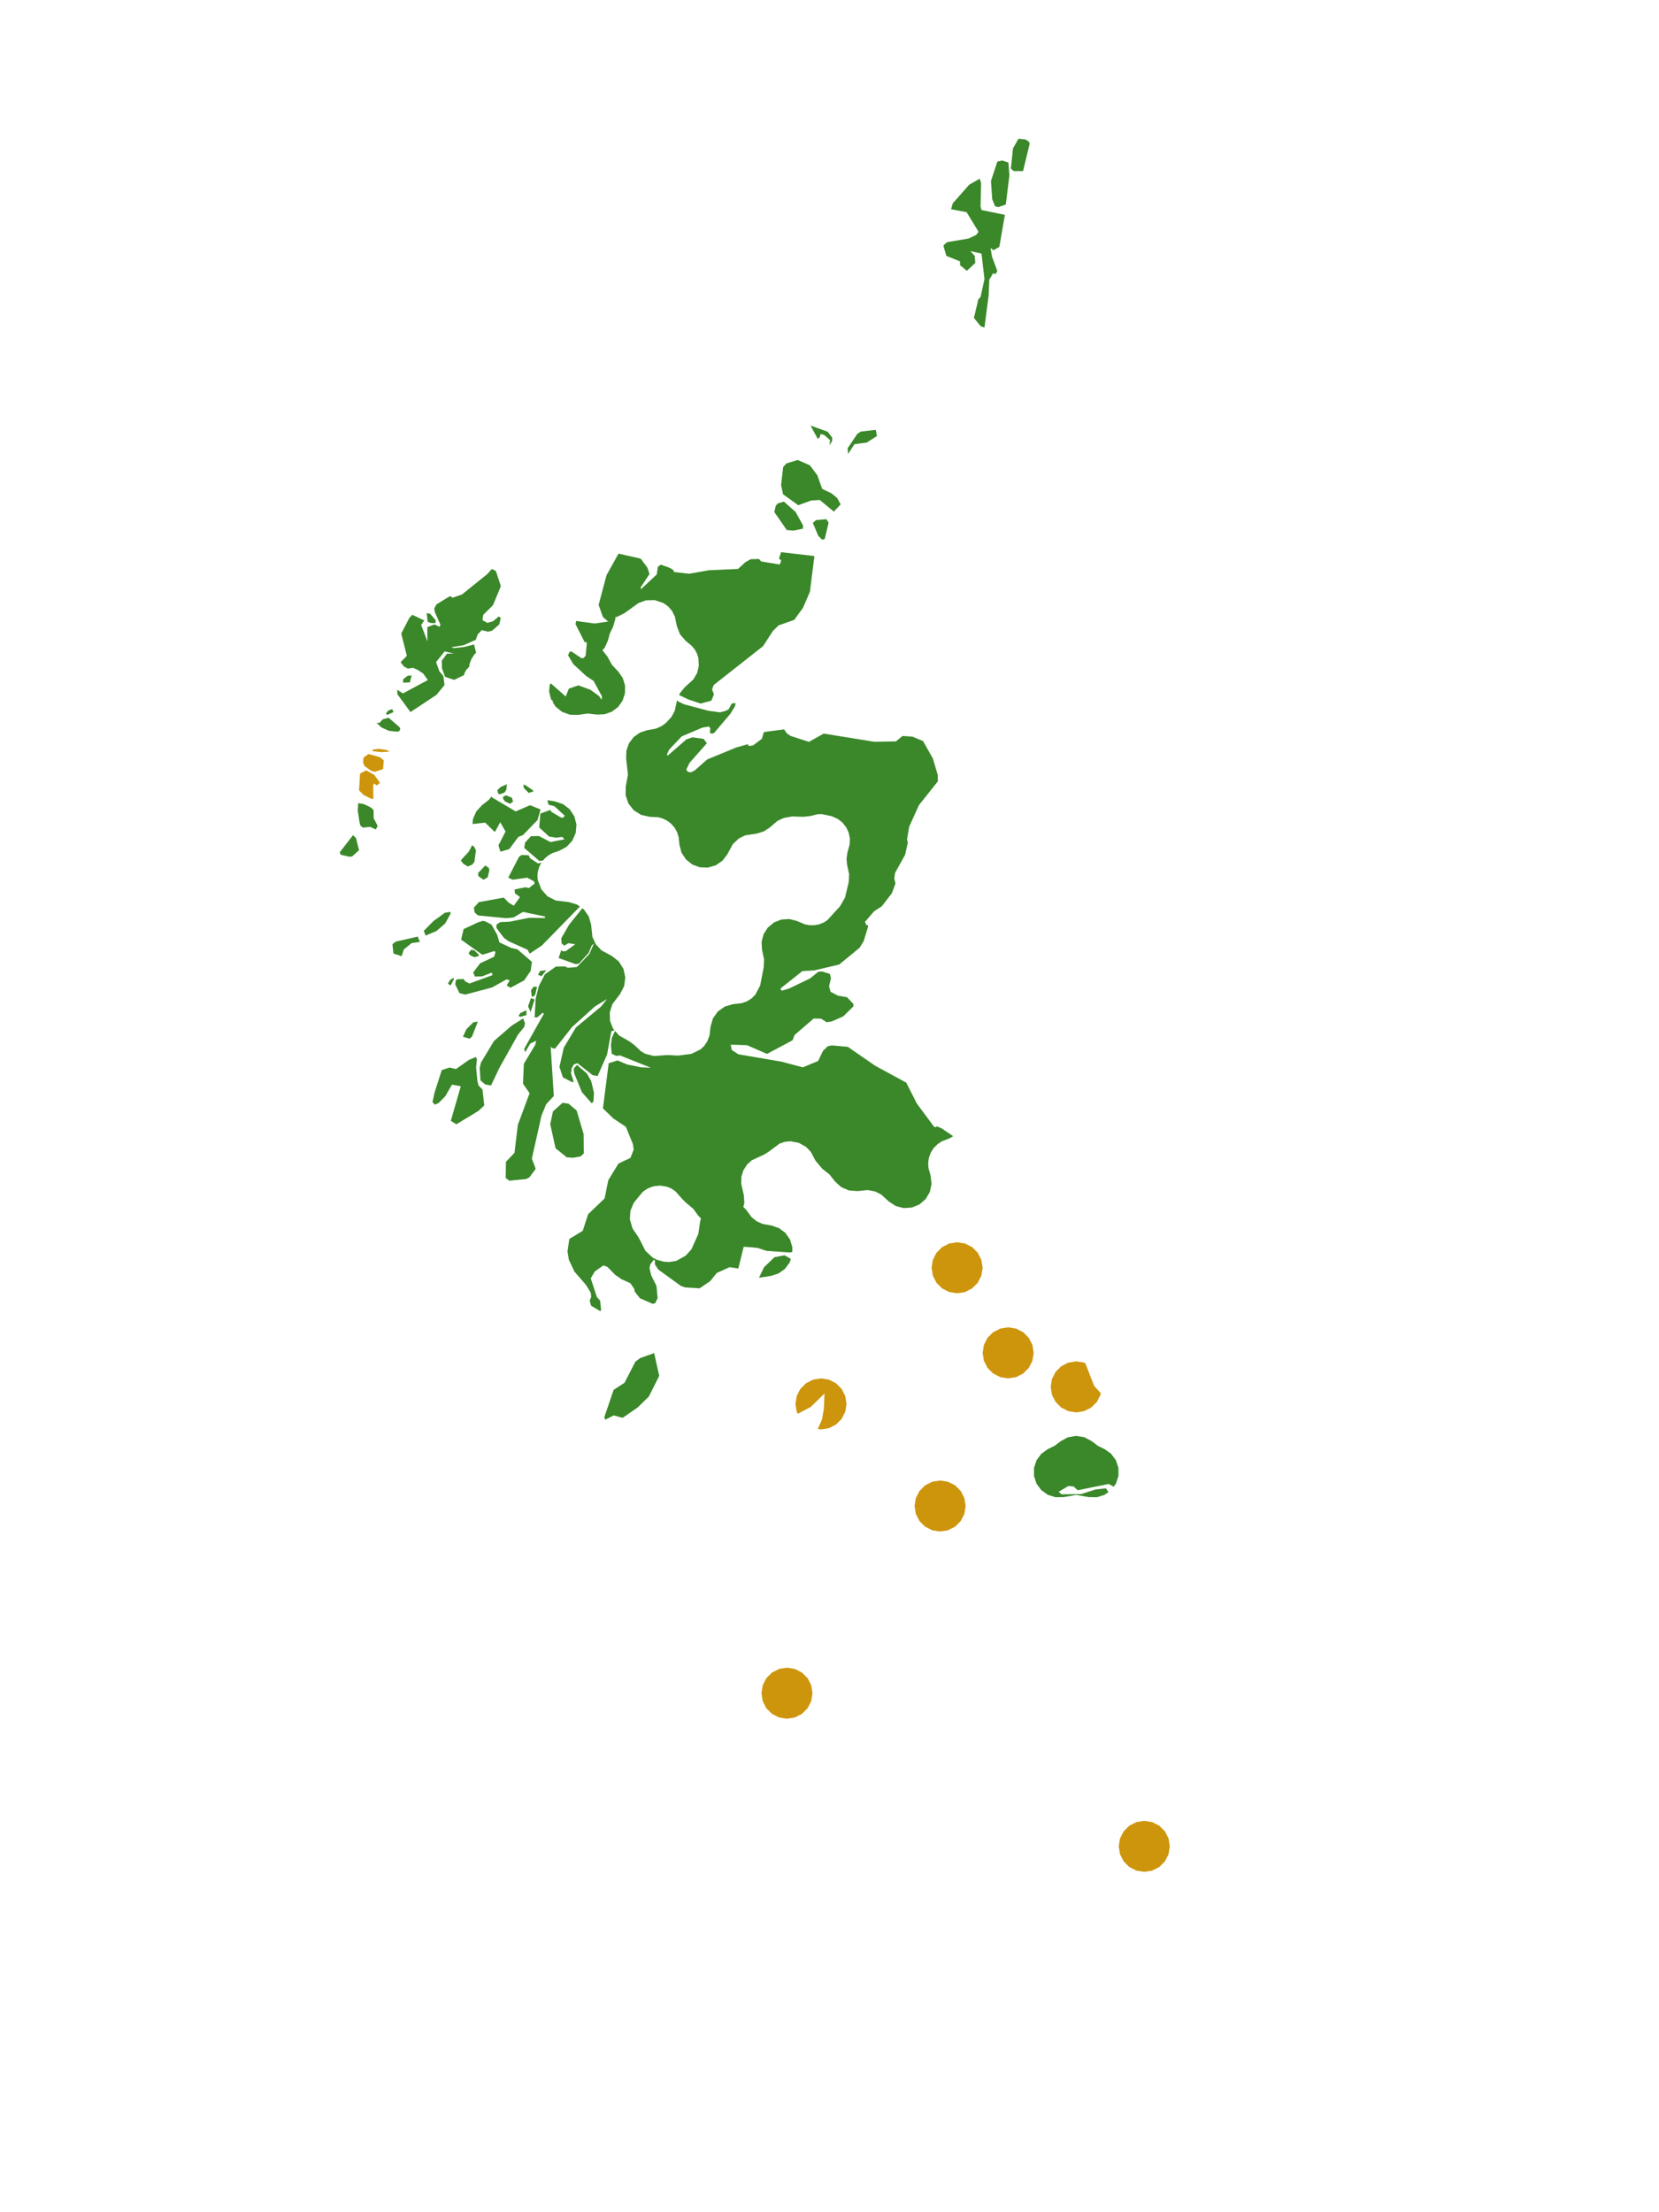 <?xml version="1.0" encoding="UTF-8"?>
<svg xmlns="http://www.w3.org/2000/svg" xmlns:xlink="http://www.w3.org/1999/xlink" width="378pt" height="504pt" viewBox="0 0 378 504" version="1.1">
<g id="data">
<rect x="0" y="0" width="378" height="504" style="fill:rgb(100%,100%,100%);fill-opacity:1;stroke:none;"/>
<path style=" stroke:none;fill-rule:nonzero;fill:rgb(100%,100%,100%);fill-opacity:1;" d="M 53.309 504 L 324.691 504 L 324.691 0 L 53.309 0 Z M 53.309 504 "/>
<path style=" stroke:none;fill-rule:nonzero;fill:rgb(22.745%,53.333%,16.078%);fill-opacity:1;" d="M 241.668 328.344 L 243.332 327.445 L 245.199 327.133 L 247.066 327.438 L 248.738 328.324 L 250.156 329.402 L 251.641 330.125 L 253.145 331.184 L 254.246 332.66 L 254.828 334.402 L 254.84 336.242 L 254.277 337.992 L 253.73 338.742 L 253.664 338.656 L 252.602 338.082 L 245.551 339.512 L 244.59 338.645 L 243.406 338.559 L 241.211 339.871 L 241.887 340.445 L 246.324 340.395 L 249.617 339.344 L 251.977 339.082 L 252.562 339.93 L 251.699 340.551 L 249.949 341.105 L 248.109 341.086 L 245.215 340.59 L 242.32 341.086 L 240.488 341.105 L 238.734 340.555 L 237.246 339.484 L 236.16 338.004 L 235.594 336.258 L 235.598 334.422 L 236.176 332.68 L 237.266 331.203 L 238.762 330.141 L 240.355 329.352 Z M 217.176 258.859 L 216.309 259.359 L 214.605 260.02 L 213.594 260.688 L 212.738 261.551 L 212.086 262.574 L 211.66 263.711 L 211.48 264.91 L 211.555 266.121 L 212.047 267.883 L 212.254 269.738 L 211.859 271.566 L 210.91 273.176 L 209.496 274.398 L 207.766 275.109 L 205.902 275.234 L 204.094 274.766 L 202.527 273.742 L 200.766 272.137 L 199.371 271.438 L 197.727 271.133 L 195.371 271.359 L 193.449 271.223 L 191.672 270.461 L 190.246 269.164 L 188.969 267.539 L 187.344 266.262 L 185.809 264.43 L 184.734 262.418 L 183.676 261.305 L 182.023 260.375 L 180.129 260.008 L 178.758 260.141 L 177.609 260.551 L 175.035 262.473 L 173.988 263.098 L 171.293 264.34 L 170.242 265.281 L 169.371 266.648 L 168.926 268.09 L 168.875 269.645 L 169.473 272.258 L 169.598 274.016 L 169.371 274.969 L 169.961 275.555 L 171.27 277.32 L 172.406 278.234 L 173.746 278.844 L 175.801 279.211 L 177.508 279.805 L 178.953 280.891 L 179.992 282.371 L 180.527 284.098 L 180.516 285.227 L 180.035 285.352 L 174.656 284.98 L 172.566 284.293 L 169.453 284.031 L 168.227 288.992 L 166.234 288.695 L 163.312 290.012 L 161.832 291.855 L 159.41 293.516 L 156.156 293.312 L 155.16 292.984 L 149.984 289.23 L 149.215 288.043 L 149.23 287.168 L 148.945 287.023 L 148.156 288.078 L 147.988 288.91 L 148.375 290.555 L 149.574 292.961 L 149.84 295.727 L 149.309 296.871 L 148.746 297.059 L 145.816 295.781 L 144.602 294.238 L 144.508 293.621 L 143.633 292.355 L 141.613 291.438 L 140.164 290.434 L 138.398 288.637 L 137.465 288.297 L 135.512 289.684 L 134.605 291.238 L 135.977 295.473 L 136.734 296.309 L 136.957 298.523 L 136.742 298.695 L 134.684 297.484 L 134.359 296.305 L 134.707 295.457 L 134.594 294.48 L 133.473 292.68 L 130.895 289.723 L 129.605 286.988 L 129.301 285.094 L 129.719 282.266 L 132.777 280.41 L 134.004 276.633 L 137.758 273.035 L 138.602 268.871 L 140.918 265.086 L 143.645 263.801 L 144.391 261.887 L 144.195 260.621 L 142.602 256.719 L 139.777 254.832 L 137.379 252.512 L 138.688 242.234 L 140.711 241.594 L 142.887 242.512 L 146.156 243.176 L 148.301 243.254 L 141.262 240.453 L 140.441 240.562 L 139.387 240.086 L 139.184 238.121 L 139.414 236.461 L 140.141 234.859 L 141.055 235.91 L 143.418 237.254 L 144.551 238.098 L 146.004 239.48 L 147.023 240.082 L 149.008 240.586 L 151.738 240.387 L 152.516 240.379 L 154.469 240.496 L 157.527 240.098 L 159.582 239.098 L 160.434 238.309 L 161.172 237.211 L 161.668 235.867 L 161.902 233.879 L 162.441 232.02 L 163.566 230.441 L 165.145 229.32 L 167.004 228.777 L 169.023 228.543 L 170.211 228.117 L 171.273 227.445 L 172.102 226.609 L 173.207 224.516 L 174.023 220.285 L 174.09 218.539 L 173.625 216.402 L 173.52 214.594 L 173.98 212.836 L 174.957 211.309 L 176.359 210.156 L 178.047 209.492 L 179.855 209.379 L 181.613 209.832 L 183.305 210.559 L 184.414 210.789 L 185.547 210.793 L 186.785 210.543 L 187.758 210.133 L 188.527 209.617 L 191.398 206.477 L 192.543 204.473 L 193.395 200.887 L 193.469 199.141 L 193.008 197.02 L 192.879 195.629 L 193.082 194.25 L 193.586 192.414 L 193.641 191.059 L 193.383 189.742 L 192.836 188.539 L 191.953 187.406 L 190.945 186.605 L 189.488 185.945 L 187.223 185.473 L 186.238 185.516 L 184.574 185.926 L 182.996 186.09 L 180.48 186.008 L 178.594 186.348 L 177.137 187.027 L 175.34 188.566 L 173.984 189.438 L 172.445 189.902 L 169.801 190.309 L 168.32 191.035 L 166.969 192.328 L 165.711 194.652 L 164.59 196.113 L 163.066 197.152 L 161.293 197.66 L 159.449 197.59 L 157.723 196.945 L 156.285 195.793 L 155.277 194.246 L 154.809 192.465 L 154.641 190.766 L 154.27 189.582 L 153.73 188.609 L 152.922 187.672 L 152.043 186.992 L 150.93 186.445 L 149.852 186.172 L 148.02 186.086 L 146.094 185.66 L 144.418 184.617 L 143.191 183.07 L 142.551 181.203 L 142.57 179.23 L 143.078 176.457 L 142.656 172.746 L 142.727 171 L 143.309 169.348 L 144.359 167.945 L 145.777 166.922 L 147.438 166.363 L 149.391 166.02 L 150.707 165.449 L 151.77 164.664 L 153.027 163.289 L 153.73 161.957 L 154.246 159.633 L 154.309 159.473 L 154.465 159.797 L 155.875 160.457 L 161.363 161.918 L 164.043 162.293 L 165.242 161.992 L 166.016 161.605 L 166.75 160.258 L 167.59 160.184 L 167.508 160.828 L 166.418 162.609 L 162.723 166.969 L 162.176 167.184 L 161.727 166.895 L 161.859 165.949 L 161.531 165.508 L 159.984 165.785 L 155.32 167.77 L 152.441 170.812 L 151.949 171.945 L 152.141 172.145 L 156.391 168.453 L 157.75 167.98 L 160.301 168.324 L 161.059 169.32 L 157.109 173.805 L 156.367 175.34 L 156.707 175.816 L 157.367 175.984 L 158.262 175.543 L 161.141 173.016 L 167.809 170.273 L 170.48 169.527 L 170.492 169.949 L 171.555 169.84 L 173.59 168.316 L 174.047 166.781 L 178.648 166.168 L 179.285 167.09 L 180.148 167.668 L 184.32 169.012 L 187.676 167.129 L 199.164 168.988 L 204.117 168.914 L 205.648 167.672 L 207.91 167.828 L 210.312 168.836 L 212.551 172.801 L 213.672 176.582 L 213.695 178 L 209.383 183.426 L 207.156 188.34 L 206.664 191.242 L 206.844 191.973 L 206.227 194.742 L 203.938 198.859 L 203.766 200.121 L 204.023 201.305 L 203.23 203.473 L 200.949 206.438 L 199.18 207.605 L 197.078 210.023 L 197.434 210.84 L 197.785 210.703 L 197.762 211.238 L 196.797 214.387 L 195.867 215.914 L 191.215 219.742 L 185.52 221.086 L 182.848 221.227 L 177.805 225.219 L 178.117 225.715 L 179.844 225.195 L 184.609 222.887 L 186.457 221.387 L 187.289 221.316 L 189.086 221.875 L 189.332 222.922 L 188.898 224.691 L 189.238 225.953 L 190.898 226.824 L 192.988 227.191 L 194.445 228.727 L 194.43 229.305 L 192.117 231.57 L 189.461 232.73 L 188.344 232.883 L 187.07 232.078 L 185.406 232.043 L 181.047 235.801 L 180.578 237.004 L 174.762 240.109 L 170.215 238.117 L 166.48 238.004 L 166.738 239.223 L 168.246 240.195 L 178.062 241.875 L 182.922 243.168 L 186.398 241.73 L 187.52 239.418 L 188.617 238.355 L 189.539 238.172 L 193.184 238.5 L 199.34 242.762 L 206.488 246.656 L 208.91 251.43 L 212.824 256.707 L 213.266 256.828 L 213.434 256.586 L 214.602 257.098 Z M 154.09 287.258 L 156.234 286.07 L 157.535 284.633 L 159.113 281.117 L 159.539 278.191 L 159.719 277.594 L 159.09 276.961 L 157.953 275.387 L 156.18 273.898 L 155.566 273.297 L 153.914 271.43 L 152.992 270.793 L 151.934 270.355 L 150.422 270.109 L 148.965 270.25 L 147.59 270.75 L 146.445 271.535 L 144.41 274.016 L 143.633 275.867 L 143.516 277.816 L 144.129 279.891 L 145.348 281.684 L 145.734 282.344 L 147.047 284.953 L 148.75 286.547 L 149.66 287.008 L 151.285 287.453 L 152.535 287.512 Z M 180.203 286.805 L 179.93 287.621 L 178.855 289.074 L 177.387 290.129 L 175.664 290.684 L 173.031 291.09 L 172.922 291.145 L 174.074 288.723 L 176.465 286.418 L 178.758 285.98 L 180.191 286.805 Z M 105.02 196.078 L 105.27 195.695 L 106.766 194.09 L 107.43 192.871 L 107.492 192.59 L 107.992 192.836 L 108.445 193.703 L 108.094 196.352 L 107.547 197.016 L 106.598 197.398 L 105.582 196.805 Z M 107.668 187.734 L 107.762 186.602 L 108.523 184.859 L 109.805 183.461 L 111.43 182.184 L 112.043 181.402 L 112.055 181.641 L 117.5 184.859 L 120.773 183.445 L 123.168 184.418 L 122.469 186.84 L 119.148 190.25 L 118.09 190.684 L 116.035 193.449 L 114.023 194.043 L 113.57 192.609 L 115.184 189.438 L 113.98 187.324 L 112.75 189.559 L 110.543 187.414 Z M 113.316 180.008 L 114.145 179.254 L 115.504 178.68 L 115.367 179.941 L 114.945 180.566 L 113.875 180.957 L 113.531 180.855 Z M 119.23 178.746 L 119.742 178.887 L 121.34 179.992 L 121.609 180.258 L 120.484 180.664 L 119.383 179.57 Z M 124.707 182.293 L 124.777 182.32 L 126.449 182.582 L 128.273 183.191 L 129.801 184.363 L 130.859 185.965 L 131.34 187.828 L 131.184 189.746 L 130.414 191.508 L 129.109 192.922 L 127.414 193.832 L 125.867 194.359 L 124.926 194.895 L 124.109 195.586 L 123.75 196.035 L 122.887 196.148 L 119.445 193.176 L 119.641 191.949 L 120.992 190.508 L 122.77 190.465 L 125.426 191.84 L 128.602 191.219 L 128.129 190.68 L 126.691 190.848 L 125.09 190.582 L 122.863 188.512 L 123.117 185.352 L 125.41 184.531 L 125.66 184.984 L 127.68 186.176 L 128.172 186.348 L 128.715 185.883 L 126.332 183.684 L 124.98 183.324 Z M 123.344 196.559 L 122.875 197.453 L 122.562 198.492 L 122.449 199.559 L 122.527 200.48 L 123.363 202.652 L 124.746 204.199 L 126.598 205.156 L 129.602 205.52 L 131.473 206.074 L 132.121 206.539 L 123.477 215.398 L 120.676 217.27 L 120.23 216.391 L 115.879 214.434 L 114.812 213.664 L 113.113 211.414 L 113.133 210.633 L 113.969 210.082 L 116.168 209.98 L 120.586 209.094 L 123.988 209.156 L 124.258 209.051 L 124.117 208.789 L 119.156 207.758 L 117.031 209.016 L 115.344 209.188 L 108.898 208.555 L 108.145 207.871 L 107.969 206.789 L 109.109 205.527 L 114.793 204.496 L 115.883 205.637 L 117.07 206.344 L 118.48 204.379 L 117.316 203.508 L 117.254 202.641 L 119.676 202.137 L 120.504 202.316 L 121.824 201.293 L 121.664 200.793 L 120.141 199.953 L 116.805 200.418 L 115.805 199.949 L 118.254 195.211 L 118.836 194.789 L 120.441 194.84 L 120.773 195.527 L 122.574 196.711 Z M 132.676 206.941 L 133.055 207.215 L 134.168 208.816 L 134.691 210.695 L 134.977 213.441 L 135.719 215.094 L 137.023 216.5 L 139.438 217.812 L 141 219.051 L 142.051 220.738 L 142.473 222.688 L 142.211 224.66 L 141.301 226.43 L 139.52 228.789 L 138.934 230.648 L 139.008 232.617 L 139.68 234.328 L 140.016 234.715 L 139.293 234.938 L 138.32 240.258 L 136.156 245.152 L 135.023 244.945 L 131.566 242.223 L 130.758 242.5 L 130.27 243.348 L 130.094 244.535 L 130.664 246.309 L 130.52 246.613 L 128.258 245.465 L 127.469 243.074 L 128.453 238.691 L 131.23 234.078 L 136.953 229.316 L 138.316 227.602 L 135.559 229.293 L 130.363 233.965 L 126.449 238.918 L 125.672 238.734 L 125.461 238.363 L 126.188 249.699 L 124.449 251.559 L 123.367 254.191 L 121.184 263.965 L 122.062 266.289 L 120.68 268.164 L 119.945 268.598 L 116.059 268.992 L 115.223 268.383 L 115.277 264.699 L 117.227 262.641 L 117.992 256.27 L 120.664 249.059 L 119.164 246.891 L 119.359 242.367 L 121.945 238.055 L 122.191 237.094 L 120.824 237.742 L 119.637 239.75 L 119.449 238.93 L 123.93 230.938 L 123.672 230.734 L 122.387 231.797 L 121.809 231.777 L 122.07 227.406 L 122.762 224.691 L 124.16 221.969 L 126.66 220.211 L 128.793 220.18 L 129.328 220.484 L 131.438 220.32 L 134.281 217.34 L 135.301 215.008 L 134.855 215.348 L 134.105 217.117 L 131.898 219.547 L 131.125 219.645 L 127.281 218.266 L 127.883 216.461 L 128.195 216.742 L 128.945 216.672 L 131.07 215.113 L 129.508 214.883 L 128.551 215.441 L 127.98 214.949 L 127.875 213.785 L 129.656 210.688 Z M 154.746 158.352 L 154.887 157.98 L 156 156.602 L 157.992 154.781 L 158.852 153.301 L 159.227 151.707 L 159.129 149.93 L 158.82 148.938 L 158.324 148.008 L 157.582 147.105 L 156.242 146.012 L 154.949 144.52 L 154.227 142.68 L 153.785 140.523 L 153.133 139.199 L 152.246 138.16 L 151.152 137.383 L 149.176 136.727 L 147.176 136.77 L 145.477 137.387 L 142.285 139.695 L 140.582 140.539 L 140.203 140.594 L 140.223 140.965 L 139.684 142.809 L 138.938 144.352 L 138.527 145.891 L 137.789 147.559 L 137.266 148.137 L 138.387 149.562 L 139.43 151.461 L 140.91 153.043 L 141.902 154.496 L 142.418 156.18 L 142.402 157.941 L 141.863 159.617 L 140.848 161.055 L 139.445 162.121 L 137.789 162.719 L 136.031 162.797 L 133.879 162.562 L 131.73 162.867 L 129.836 162.824 L 128.059 162.176 L 126.582 160.988 L 125.949 159.996 L 126.004 159.773 L 125.543 159.297 L 125.113 157.551 L 125.25 156.02 L 125.516 155.699 L 128.898 158.676 L 129.609 156.898 L 131.766 156.141 L 134.504 157.137 L 136.508 158.59 L 137.039 159.418 L 137.176 158.68 L 135.242 155.121 L 133.609 154.055 L 130.641 151.316 L 129.43 149.297 L 129.746 148.555 L 130.133 148.371 L 132.508 149.969 L 133.016 149.895 L 133.449 149.352 L 133.715 146.387 L 133.191 146.266 L 131.137 142.199 L 131.27 141.473 L 135.539 142.055 L 138.566 141.598 L 137.367 140.555 L 136.398 137.809 L 138.195 131.047 L 140.926 126.129 L 145.977 127.27 L 147.488 129.277 L 147.992 130.773 L 145.957 133.848 L 146.043 134.238 L 149.633 130.887 L 149.902 129.098 L 150.598 128.645 L 152.578 129.367 L 153.359 129.816 L 153.609 130.328 L 157.023 130.711 L 161.488 129.922 L 168.16 129.621 L 169.805 128.105 L 171.035 127.402 L 172.934 127.352 L 173.434 127.918 L 177.664 128.609 L 178 127.715 L 177.504 127.215 L 177.973 125.797 L 185.562 126.684 L 184.539 134.812 L 182.977 138.457 L 180.961 141.227 L 177.402 142.48 L 176.098 143.762 L 173.855 147.215 L 162.602 156.074 L 162.234 157.082 L 162.672 158.176 L 162.078 159.633 L 159.645 160.289 L 156.84 159.359 Z M 112.059 129.637 L 112.816 129.988 L 113.02 130.191 L 114.117 133.539 L 112.328 137.879 L 110.105 140.078 L 109.926 141.289 L 111.059 141.91 L 112.367 141.523 L 113.645 140.438 L 114.098 140.801 L 113.746 142.27 L 112.141 143.672 L 111.234 143.918 L 109.762 143.559 L 108.84 144.543 L 108.406 145.766 L 105.688 146.98 L 102.836 147.461 L 103.406 147.656 L 105.668 147.414 L 108.016 146.824 L 108.473 148.703 L 108.062 149.121 L 107.41 150.145 L 106.984 151.281 L 106.887 151.934 L 106.219 152.621 L 105.797 153.449 L 105.773 153.793 L 103.473 154.891 L 101.406 154.195 L 100.703 152.27 L 100.652 150.535 L 101.844 148.922 L 103.426 148.887 L 101.297 148.414 L 99.359 150.84 L 100.102 152.938 L 101.02 153.988 L 101.277 156.078 L 99.434 158.316 L 93.527 162.227 L 90.551 158.176 L 90.508 157.148 L 91.82 157.98 L 97.48 154.93 L 96.453 153.484 L 95.234 152.652 L 94.117 152.148 L 92.941 152.324 L 92.059 151.863 L 91.273 150.875 L 92.699 149.406 L 91.418 144.348 L 93.266 140.781 L 93.941 140.062 L 96.676 141.359 L 95.961 142.379 L 97.387 146.129 L 97.359 142.891 L 98.965 142.258 L 100.18 142.805 L 100.344 142.297 L 99.094 139.5 L 98.938 138.609 L 99.461 137.688 L 102.43 135.863 L 102.902 135.918 L 103 136.215 L 105.254 135.441 L 111.004 130.809 Z M 90.973 166.59 L 90.496 166.695 L 88.617 166.504 L 86.898 165.719 L 85.781 164.672 L 86.457 164.699 L 87.223 163.867 L 88.555 163.523 L 91.023 165.66 L 91.215 166.062 Z M 81.621 182.98 L 82.965 183.203 L 84.504 183.973 L 85.113 184.547 L 85.141 186.438 L 86.055 188.156 L 85.625 188.977 L 84.328 188.383 L 82.688 188.555 L 82.129 188.102 L 81.922 187.375 L 81.516 184.672 Z M 137.934 323.434 L 137.676 322.922 L 139.816 316.645 L 142.301 315.023 L 144.766 310.23 L 145.863 309.406 L 149.047 308.27 L 150.203 313.453 L 147.848 318.148 L 145.312 320.637 L 141.859 323.02 L 139.824 322.465 Z M 233.102 38.984 L 230.969 38.973 L 230.324 38.395 L 230.816 33.793 L 232.059 31.609 L 233.582 31.754 L 234.398 32.242 L 234.613 32.719 Z M 227.496 47.18 L 226.742 47.023 L 226.078 45.398 L 225.789 41.242 L 227.246 36.809 L 228.363 36.574 L 229.762 37.023 L 229.984 39.984 L 229.176 46.582 Z M 226.023 58.453 L 227.246 61.77 L 226.801 62.461 L 226.285 62.238 L 225.406 63.738 L 225.266 67.207 L 224.309 74.617 L 223.473 74.352 L 221.91 72.434 L 222.91 68.203 L 223.43 67.645 L 224.309 63.57 L 223.633 57.773 L 221.078 57.211 L 222.09 58.293 L 222.219 59.898 L 220.293 61.703 L 218.738 60.406 L 218.746 59.555 L 215.621 58.289 L 215.004 56.184 L 215.039 55.812 L 215.809 55.172 L 220.695 54.344 L 222.422 53.527 L 222.961 52.812 L 220.238 48.34 L 216.699 47.672 L 217.086 46.324 L 220.816 42.098 L 223.227 40.707 L 223.543 41.711 L 223.418 46.992 L 223.629 47.852 L 228.961 48.949 L 227.699 56.234 L 226.355 57.008 L 225.688 56.477 Z M 189.008 101.453 L 189.121 100.266 L 187.73 99.059 L 186.953 98.895 L 186.836 99.516 L 186.336 100.012 L 184.68 96.953 L 188.613 98.375 L 189.645 99.758 L 189.559 100.559 Z M 193.227 103.422 L 193.137 102.113 L 195.332 98.848 L 196.156 98.316 L 199.543 97.918 L 199.805 99.348 L 197.465 100.832 L 194.695 101.191 Z M 189.996 116.562 L 186.777 113.906 L 184.832 114.031 L 181.887 115.098 L 178.422 112.621 L 177.965 110.527 L 178.445 106.398 L 179.188 105.574 L 181.754 104.793 L 184.52 106.004 L 186.23 108.273 L 187.324 111.371 L 189.426 112.383 L 190.734 113.441 L 191.547 114.902 Z M 180.816 120.887 L 179.262 120.746 L 176.43 116.66 L 176.75 115.25 L 177.207 114.695 L 178.613 114.281 L 181.27 116.637 L 182.969 119.688 L 182.941 120.441 Z M 187.336 122.957 L 186.438 122.07 L 185.203 119.125 L 185.941 118.488 L 188.301 118.293 L 188.793 119.078 L 187.91 122.797 Z M 98.215 141.941 L 97.453 141.691 L 97.219 139.68 L 98.02 139.844 L 99.277 141.32 L 99.23 141.953 Z M 91.824 155.516 L 91.883 154.727 L 92.883 153.957 L 93.789 153.891 L 93.379 155.477 Z M 88.238 162.863 L 87.918 162.586 L 88.445 161.891 L 89.367 161.551 L 89.656 162.238 Z M 116.207 183.113 L 115.062 182.59 L 114.594 181.914 L 114.695 181.441 L 115.344 181.215 L 116.664 181.758 L 116.887 182.648 Z M 79.543 195.172 L 77.602 194.723 L 77.418 194.156 L 80.441 190.27 L 81.117 190.938 L 81.809 193.711 L 80.203 195.141 Z M 110.16 200.434 L 108.973 199.578 L 108.938 198.891 L 110.578 197.18 L 111.398 197.77 L 111.5 198.266 L 111.129 199.855 Z M 96.977 213.156 L 96.562 212.07 L 98.742 209.859 L 101.352 207.965 L 102.617 207.75 L 102.652 208.195 L 101.387 210.445 L 99.426 212.117 Z M 110.594 209.93 L 111.977 210.637 L 113.289 212.988 L 113.785 214.699 L 116.457 215.945 L 117.93 216.301 L 121.195 219.145 L 120.902 221.207 L 119.445 223.34 L 116.336 225.031 L 115.453 224.539 L 116.137 223.34 L 115.426 223.117 L 112.109 224.969 L 106.027 226.586 L 104.691 226.273 L 103.734 224.277 L 103.852 223.371 L 104.191 223.094 L 105.629 223.051 L 106.039 223.617 L 106.973 224.074 L 112.215 222.164 L 112.035 221.59 L 109.863 222.445 L 108.199 222.488 L 107.824 221.539 L 109.387 219.473 L 112.602 217.957 L 112.906 216.82 L 112.555 216.699 L 109.906 217.52 L 105.059 214.074 L 105.637 211.668 L 108.914 210.141 L 110.031 209.789 Z M 91.516 217.84 L 89.652 217.246 L 89.414 215.113 L 90.188 214.52 L 95.188 213.383 L 95.672 214.594 L 93.805 214.848 L 92.02 216.297 Z M 108.137 218.074 L 107.207 217.691 L 106.754 217.16 L 107.336 216.379 L 108.086 216.508 L 109.105 217.52 L 109.07 217.82 Z M 123.379 222.418 L 122.582 222.078 L 123.082 221.191 L 124.477 221.047 Z M 102.664 224.512 L 102.055 224.098 L 102.59 223.23 L 103.305 222.809 L 103.461 223.023 Z M 121.453 227.109 L 121.152 226.973 L 120.984 225.621 L 121.594 224.801 L 122.367 224.816 L 121.953 226.621 Z M 120.902 230.566 L 120.316 229.273 L 120.977 227.387 L 121.816 227.684 Z M 118.504 231.672 L 118.156 231.449 L 118.535 230.824 L 119.918 230.164 L 119.953 231.258 Z M 111.887 247.293 L 110.551 247.07 L 109.477 246.145 L 109.293 243.285 L 109.586 242.09 L 112.562 237.156 L 116.605 233.66 L 119.195 232.023 L 119.633 233.129 L 119.449 233.945 L 118.016 235.73 L 113.762 243.328 Z M 106.977 236.633 L 105.477 236.191 L 106.281 234.465 L 107.84 232.91 L 108.883 232.734 L 107.535 236.188 Z M 103.965 256.145 L 102.715 255.348 L 104.988 247.473 L 102.98 247.105 L 101.465 249.738 L 99.988 251.246 L 99.09 251.691 L 98.539 251.066 L 99.023 248.875 L 100.66 243.785 L 102.445 243.215 L 103.883 243.559 L 106.871 241.457 L 108.434 240.809 L 108.668 241.336 L 108.48 243.176 L 108.777 246.293 L 109.047 247.32 L 109.93 248.227 L 110.336 251.852 L 108.992 253.109 Z M 134.812 251.348 L 132.59 248.836 L 130.844 244.566 L 130.707 243.465 L 131.461 242.613 L 133.719 244.574 L 134.707 246.312 L 135.34 249.004 L 135.223 250.969 Z M 130.613 263.773 L 129.152 263.668 L 126.582 261.613 L 125.375 256.129 L 125.988 253.219 L 128.18 251.246 L 129.539 251.441 L 131.391 253.016 L 132.984 258.383 L 133.02 262.766 L 132.309 263.453 Z M 130.613 263.773 "/>
<path style=" stroke:none;fill-rule:nonzero;fill:rgb(80.392%,58.431%,4.706%);fill-opacity:1;" d="M 220.016 343.109 L 219.73 344.906 L 218.906 346.527 L 217.617 347.812 L 215.996 348.637 L 214.199 348.922 L 212.402 348.637 L 210.781 347.812 L 209.496 346.527 L 208.668 344.906 L 208.383 343.109 L 208.668 341.312 L 209.496 339.691 L 210.781 338.402 L 212.402 337.578 L 214.199 337.293 L 215.996 337.578 L 217.617 338.402 L 218.906 339.691 L 219.73 341.312 Z M 220.016 343.109 "/>
<path style=" stroke:none;fill-rule:nonzero;fill:rgb(80.392%,58.431%,4.706%);fill-opacity:1;" d="M 185.125 385.754 L 184.84 387.551 L 184.012 389.172 L 182.727 390.457 L 181.105 391.285 L 179.309 391.57 L 177.512 391.285 L 175.891 390.457 L 174.602 389.172 L 173.777 387.551 L 173.492 385.754 L 173.777 383.957 L 174.602 382.336 L 175.891 381.051 L 177.512 380.223 L 179.309 379.938 L 181.105 380.223 L 182.727 381.051 L 184.012 382.336 L 184.84 383.957 Z M 185.125 385.754 "/>
<path style=" stroke:none;fill-rule:nonzero;fill:rgb(80.392%,58.431%,4.706%);fill-opacity:1;" d="M 235.523 308.215 L 235.238 310.012 L 234.414 311.633 L 233.125 312.922 L 231.504 313.746 L 229.707 314.031 L 227.91 313.746 L 226.289 312.922 L 225.004 311.633 L 224.176 310.012 L 223.891 308.215 L 224.176 306.418 L 225.004 304.797 L 226.289 303.512 L 227.91 302.684 L 229.707 302.398 L 231.504 302.684 L 233.125 303.512 L 234.414 304.797 L 235.238 306.418 Z M 235.523 308.215 "/>
<path style=" stroke:none;fill-rule:nonzero;fill:rgb(80.392%,58.431%,4.706%);fill-opacity:1;" d="M 223.891 288.832 L 223.609 290.629 L 222.781 292.25 L 221.496 293.535 L 219.875 294.363 L 218.078 294.645 L 216.281 294.363 L 214.66 293.535 L 213.371 292.25 L 212.547 290.629 L 212.262 288.832 L 212.547 287.035 L 213.371 285.414 L 214.66 284.125 L 216.281 283.301 L 218.078 283.016 L 219.875 283.301 L 221.496 284.125 L 222.781 285.414 L 223.609 287.035 Z M 223.891 288.832 "/>
<path style=" stroke:none;fill-rule:nonzero;fill:rgb(80.392%,58.431%,4.706%);fill-opacity:1;" d="M 266.539 420.645 L 266.254 422.441 L 265.43 424.062 L 264.141 425.352 L 262.52 426.176 L 260.723 426.461 L 258.926 426.176 L 257.305 425.352 L 256.02 424.062 L 255.191 422.441 L 254.906 420.645 L 255.191 418.848 L 256.02 417.227 L 257.305 415.941 L 258.926 415.117 L 260.723 414.832 L 262.52 415.117 L 264.141 415.941 L 265.43 417.227 L 266.254 418.848 Z M 266.539 420.645 "/>
<path style=" stroke:none;fill-rule:nonzero;fill:rgb(80.392%,58.431%,4.706%);fill-opacity:1;" d="M 250.805 317.395 L 250.746 317.766 L 249.922 319.387 L 248.633 320.676 L 247.012 321.5 L 245.215 321.785 L 243.418 321.5 L 241.797 320.676 L 240.512 319.387 L 239.684 317.766 L 239.398 315.969 L 239.684 314.172 L 240.512 312.551 L 241.797 311.266 L 243.418 310.438 L 245.215 310.152 L 247.012 310.438 L 247.285 310.578 L 249.289 315.723 Z M 250.805 317.395 "/>
<path style=" stroke:none;fill-rule:nonzero;fill:rgb(80.392%,58.431%,4.706%);fill-opacity:1;" d="M 192.875 319.848 L 192.594 321.645 L 191.766 323.266 L 190.48 324.551 L 188.859 325.375 L 187.062 325.66 L 186.328 325.547 L 187.281 323.422 L 187.719 320.934 L 187.855 317.484 L 184.742 320.527 L 181.762 322.094 L 181.531 321.645 L 181.246 319.848 L 181.531 318.051 L 182.355 316.43 L 183.645 315.141 L 185.266 314.316 L 187.062 314.031 L 188.859 314.316 L 190.48 315.141 L 191.766 316.43 L 192.594 318.051 Z M 192.875 319.848 "/>
<path style=" stroke:none;fill-rule:nonzero;fill:rgb(80.392%,58.431%,4.706%);fill-opacity:1;" d="M 85.074 182.027 L 84.465 181.93 L 82.844 181.105 L 81.805 180.066 L 82.047 176.234 L 83.438 175.516 L 85.281 176.539 L 86.578 178.348 L 85.883 178.945 L 85.145 178.477 L 85.031 179.059 Z M 84.883 170.805 L 86.262 170.586 L 88.059 170.871 L 88.777 171.234 L 88.773 171.246 L 86.902 171.355 L 84.875 171.125 Z M 85.395 175.836 L 84.547 175.602 L 83.047 174.508 L 82.723 173.699 L 82.824 172.59 L 83.973 171.789 L 86.566 172.508 L 87.434 173.25 L 87.285 175.227 Z M 85.395 175.836 "/>
</g>
</svg>
